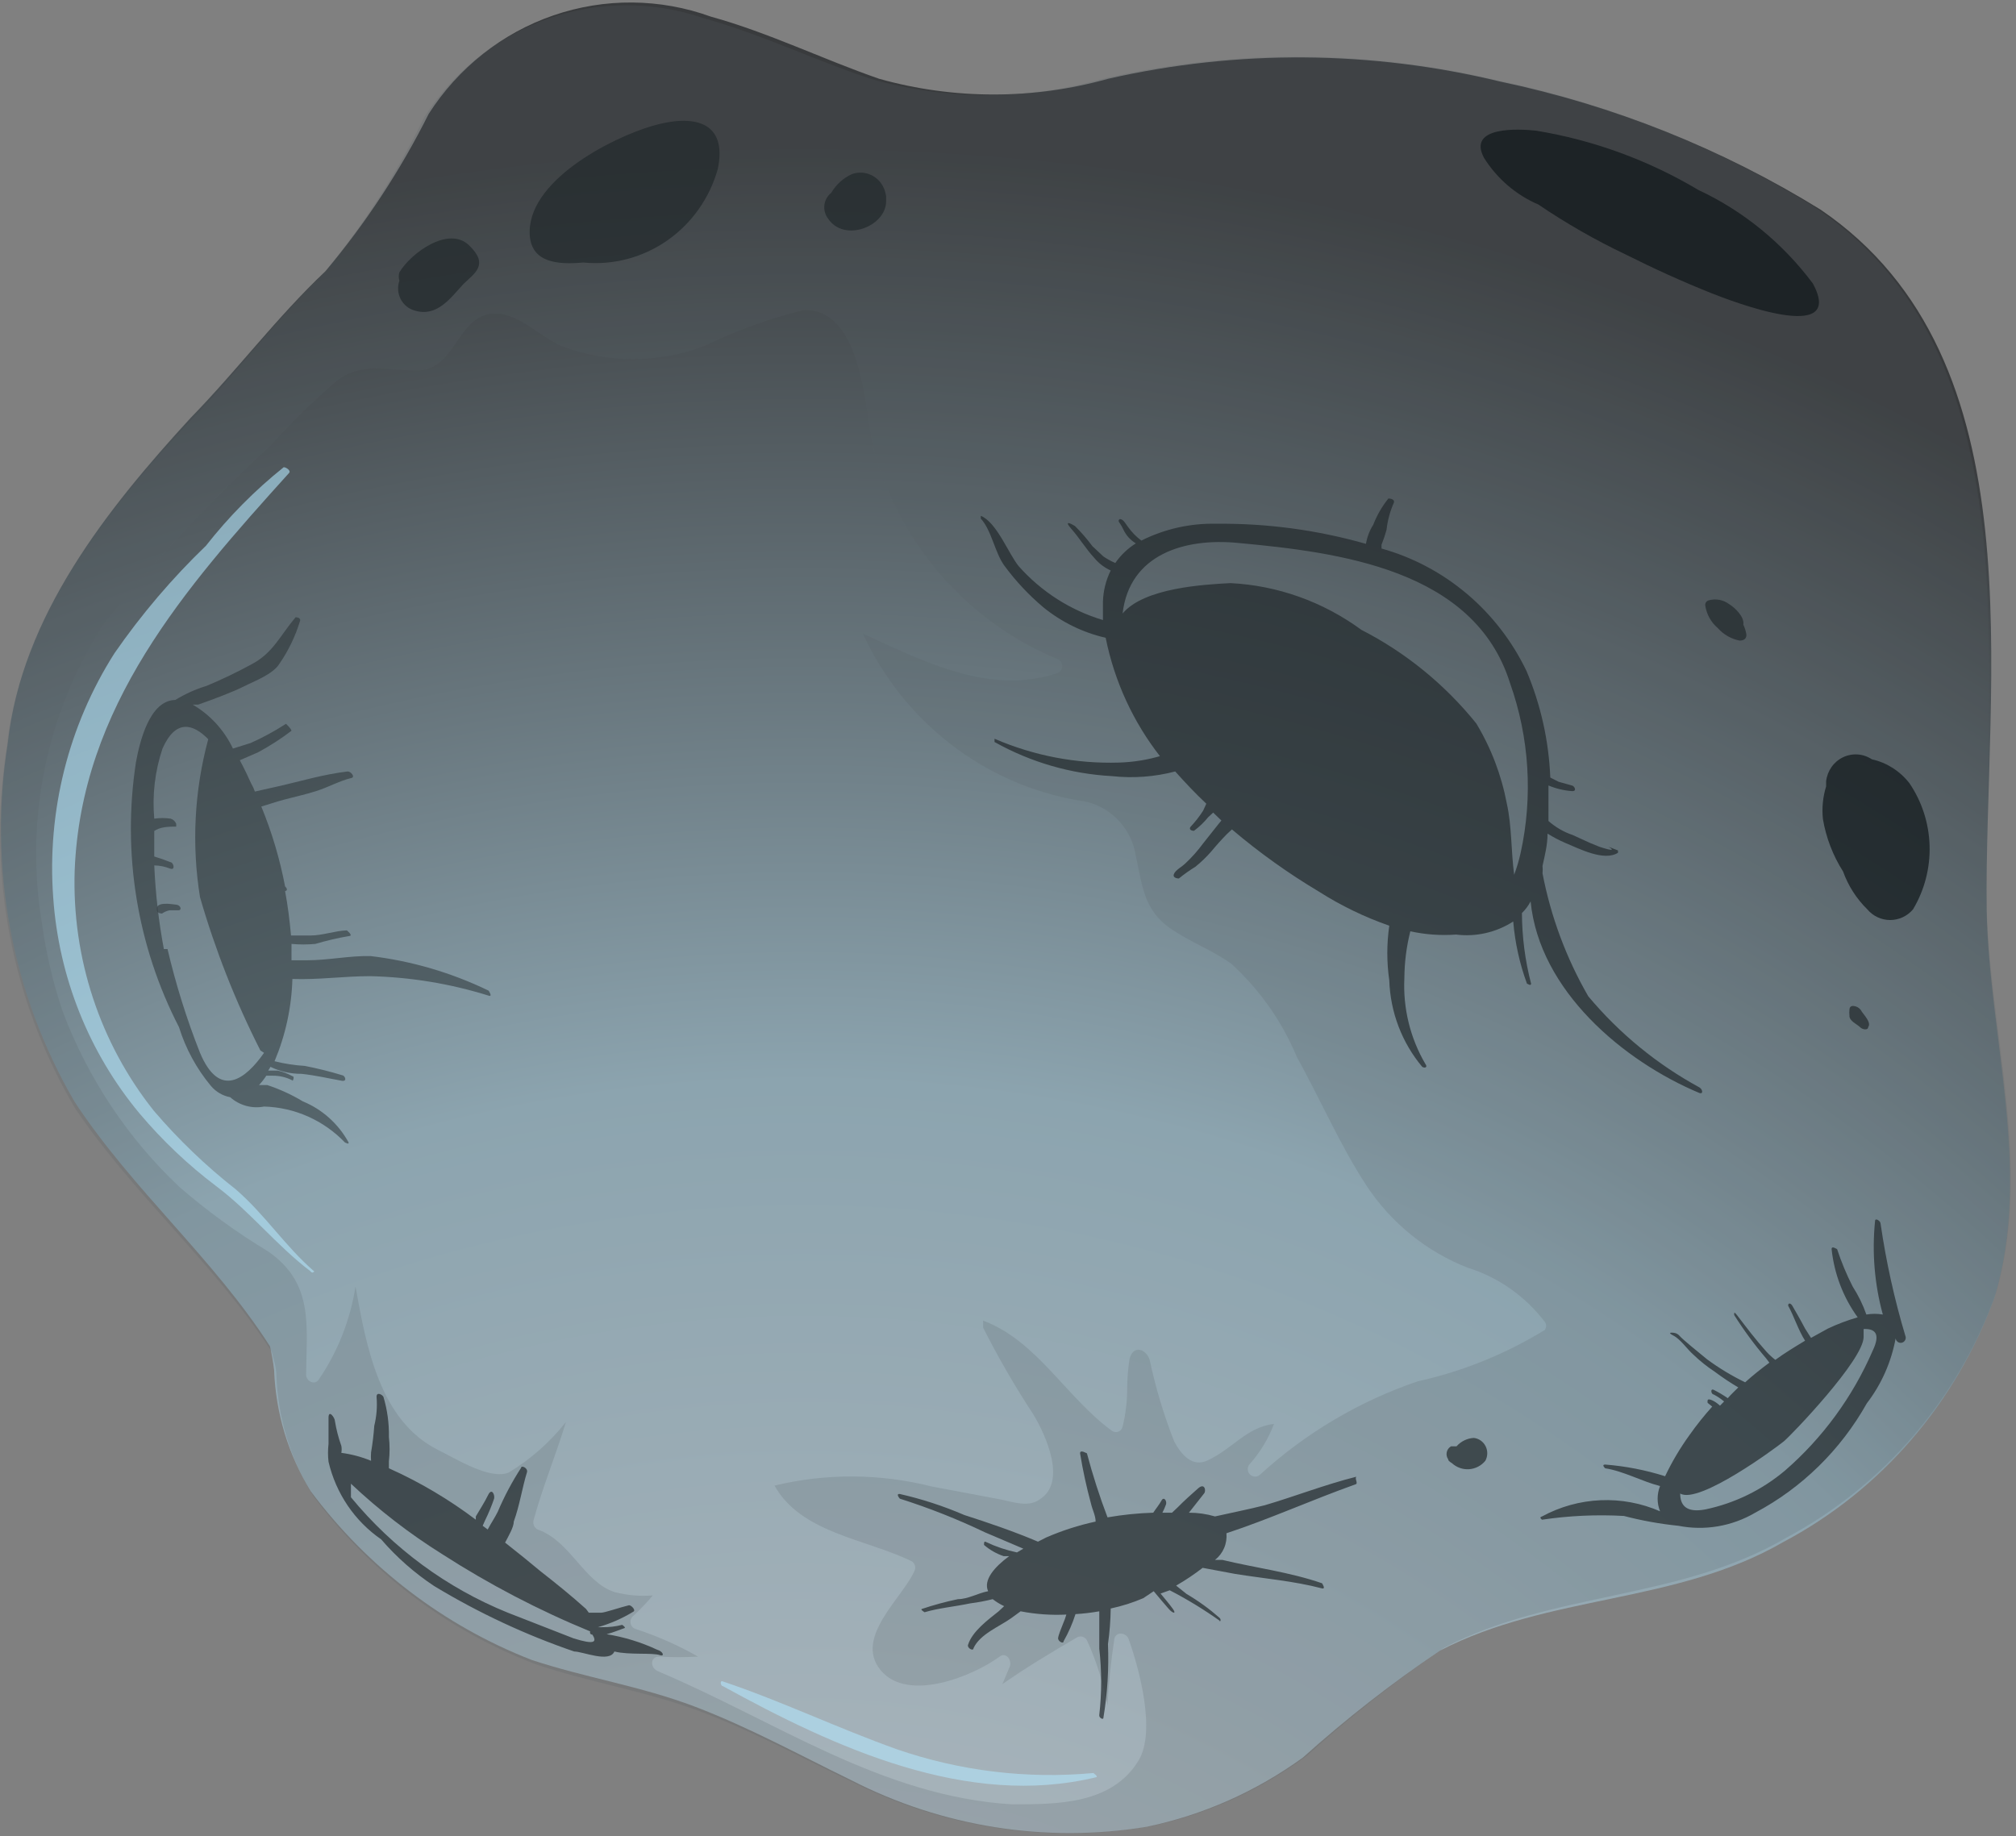 <svg width="314" height="286" viewBox="0 0 314 286" fill="none" xmlns="http://www.w3.org/2000/svg">
<rect x="0" y="0" width="314" height="286" fill="#808080" stroke="none"/>
<g style="mix-blend-mode:color-dodge">
<path d="M309.431 141.862C309.858 161.955 316.555 182.412 310.642 202.141C304.69 218.577 292.954 232.153 277.727 240.216C260.984 249.899 241.321 248.297 224.294 257.106C216.803 262.156 209.662 267.726 202.92 273.777C195.644 279.057 187.37 282.727 178.626 284.552C162.894 287.136 146.765 284.589 132.531 277.272C124.48 273.341 116.643 269.045 108.237 265.842C99.83 262.639 91.138 261.328 82.802 258.562C69.16 253.248 57.242 244.146 48.391 232.281C44.909 226.614 42.944 220.112 42.692 213.426C42.547 212.176 42.333 210.937 42.051 209.713C33.288 196.026 20.677 185.397 11.629 171.638C1.805 154.816 -1.88 134.985 1.228 115.654C3.365 95.998 16.688 79.254 29.725 65.058C36.85 57.777 43.119 49.405 50.671 42.271C56.966 34.77 62.37 26.535 66.772 17.737C71.38 10.546 78.218 5.145 86.189 2.399C94.16 -0.347 102.802 -0.278 110.73 2.594C119.707 5.07 128.114 9.219 136.948 12.277C148.608 15.538 160.911 15.538 172.57 12.277C192.715 7.689 213.618 7.838 233.698 12.714C251.313 16.408 268.18 23.154 283.569 32.661C317.837 55.957 309.003 105.972 309.431 141.862Z" fill="url(#paint0_radial_1188_22134)"/>
<g style="mix-blend-mode:multiply" opacity="0.2">
<path d="M309.431 141.061C309.929 161.081 316.555 181.538 310.927 201.268C305.118 217.733 293.473 231.373 278.297 239.488C261.554 249.316 241.82 247.86 224.935 256.669C217.445 261.772 210.304 267.391 203.561 273.486C196.303 278.843 188.028 282.588 179.267 284.479C163.594 287.208 147.479 284.866 133.172 277.781C125.05 273.923 117.213 269.627 108.806 266.497C100.4 263.367 91.708 262.056 83.372 259.217C69.677 254.001 57.7 244.942 48.819 233.081C45.274 227.44 43.28 220.927 43.048 214.226C43.048 212.988 42.62 211.824 42.335 210.586C33.501 196.899 20.962 186.343 11.7 172.657C1.777 155.872 -2.009 136.038 1.014 116.673C3.009 97.09 16.26 79.836 29.512 65.712C36.636 58.432 42.763 49.987 50.244 42.78C56.477 35.252 61.811 26.991 66.131 18.174C70.689 11.077 77.416 5.722 85.265 2.943C93.114 0.165 101.642 0.119 109.519 2.812C118.496 5.288 126.974 9.437 135.808 12.349C147.464 15.636 159.774 15.636 171.43 12.349C191.523 7.654 212.394 7.654 232.487 12.349C250.094 15.958 266.963 22.631 282.358 32.078C317.41 55.011 308.504 105.098 309.431 141.061ZM240.68 206C237.626 201.955 233.419 198.979 228.639 197.482C222.199 194.983 216.673 190.507 212.823 184.669C208.691 178.335 205.699 171.346 201.994 164.649C199.669 159.081 196.165 154.108 191.735 150.089C188.743 147.977 185.394 146.74 182.402 144.701C178.127 141.789 177.913 137.931 176.916 133.344C176.566 131.09 175.495 129.018 173.871 127.451C172.247 125.884 170.162 124.91 167.939 124.681C160.709 123.436 153.882 120.422 148.039 115.896C142.195 111.37 137.51 105.468 134.383 98.691C143.93 103.059 154.118 108.301 164.591 104.879C164.836 104.815 165.053 104.669 165.208 104.465C165.364 104.261 165.448 104.009 165.448 103.751C165.448 103.492 165.364 103.241 165.208 103.037C165.053 102.832 164.836 102.687 164.591 102.622C157.744 99.77 151.621 95.365 146.684 89.74C141.747 84.115 138.126 77.418 136.093 70.153C134.739 64.475 134.454 47.876 125.121 48.313C119.787 49.613 114.605 51.492 109.661 53.919C102.51 56.609 94.655 56.609 87.504 53.919C83.942 52.39 80.38 48.313 76.319 48.895C71.047 49.696 70.833 57.923 64.706 57.704C60.289 57.704 56.228 56.321 52.381 59.379C48.731 62.525 45.281 65.905 42.05 69.498C32.776 78.058 24.132 87.304 16.189 97.162C7.239 110.961 3.798 127.736 6.571 144.046C7.216 148.654 8.289 153.188 9.777 157.587C13.707 167.989 19.922 177.329 27.944 184.887C32.262 188.633 36.886 191.994 41.766 194.934C48.89 199.884 47.75 206.364 47.679 214.153C47.679 215.1 48.961 215.828 49.602 214.954C52.58 210.61 54.553 205.631 55.373 200.394C57.083 210.004 59.22 221.361 68.268 225.874C70.833 227.112 76.319 230.606 79.24 229.369C82.644 227.312 85.66 224.649 88.146 221.506C86.578 226.675 84.512 231.625 83.087 236.867C83.021 237.175 83.073 237.498 83.232 237.769C83.391 238.039 83.645 238.238 83.942 238.323C88.858 240.143 91.067 246.55 95.769 248.006C97.7 248.503 99.697 248.675 101.682 248.515C100.71 249.678 99.663 250.773 98.547 251.791C98.401 251.935 98.296 252.115 98.24 252.314C98.186 252.513 98.183 252.723 98.234 252.923C98.285 253.123 98.387 253.306 98.529 253.452C98.672 253.599 98.85 253.704 99.046 253.757C102.407 254.856 105.653 256.295 108.735 258.052C106.694 258.161 104.649 258.161 102.608 258.052C101.255 258.052 101.183 259.872 102.608 260.382C120.847 268.099 137.304 279.82 157.609 281.057C164.733 281.057 173.211 281.057 177.344 274.214C180.122 269.627 177.344 259.654 175.776 255.286C175.42 254.339 173.853 254.048 173.568 255.286C173.035 258.735 172.679 262.209 172.499 265.696C171.853 262.175 170.776 258.75 169.293 255.504C169.219 255.369 169.119 255.251 169 255.156C168.881 255.061 168.745 254.991 168.599 254.95C168.453 254.91 168.301 254.899 168.151 254.919C168.001 254.939 167.856 254.99 167.726 255.067C163.878 257.324 159.96 259.654 156.113 262.347L157.253 259.654C157.68 258.707 156.754 257.251 155.685 258.052C151.767 260.964 141.436 265.332 137.162 260.163C132.887 254.994 140.866 248.661 142.505 244.511C142.573 244.267 142.561 244.007 142.471 243.77C142.381 243.534 142.218 243.334 142.006 243.201C134.882 239.706 124.765 238.833 120.633 231.407C128.698 229.468 137.099 229.518 145.141 231.553L155.97 233.591C157.751 233.955 160.174 234.829 161.883 233.591C166.301 230.897 162.81 223.399 160.957 220.341C158.094 215.984 155.477 211.463 153.12 206.8C153.12 206.8 153.12 206.072 153.12 205.708C161.527 208.839 166.087 217.72 173.211 222.889C173.355 222.988 173.52 223.05 173.692 223.07C173.864 223.089 174.038 223.066 174.199 223.001C174.36 222.937 174.504 222.833 174.617 222.7C174.73 222.566 174.81 222.406 174.85 222.234C175.332 220.258 175.571 218.228 175.562 216.192C175.575 214.704 175.694 213.22 175.919 211.751C176.417 209.494 178.412 210.004 179.053 211.751C179.978 216.126 181.265 220.412 182.901 224.564C183.969 226.529 185.679 228.641 188.101 227.476C192.02 225.656 194.157 222.307 198.432 221.797C197.549 224.136 196.244 226.285 194.585 228.131C194.412 228.359 194.328 228.644 194.349 228.931C194.37 229.218 194.494 229.487 194.698 229.686C194.901 229.885 195.17 230 195.452 230.009C195.734 230.017 196.008 229.919 196.223 229.733C203.356 223.213 211.721 218.257 220.803 215.172C227.788 213.627 234.479 210.922 240.609 207.164C240.727 206.997 240.797 206.799 240.809 206.592C240.822 206.386 240.777 206.181 240.68 206V206Z" fill="#576065"/>
</g>
<g style="mix-blend-mode:screen" opacity="0.6">
<path d="M48.323 197.993C43.051 193.989 38.99 188.748 33.647 184.744C29.282 181.446 25.292 177.661 21.749 173.459C13.851 163.983 9.132 152.17 8.284 139.753C7.311 126.359 10.665 113.009 17.831 101.751C22.023 95.699 26.797 90.09 32.08 85.006C35.643 80.467 39.707 76.363 44.191 72.776C44.547 72.776 45.331 73.285 45.046 73.649C28.802 91.631 12.63 110.05 11.632 135.603C11.183 149.188 15.562 162.48 23.958 173.023C27.801 177.522 32.073 181.619 36.71 185.253C41.27 189.184 44.476 194.208 48.964 198.066C48.964 197.993 48.679 198.503 48.323 197.993Z" fill="#B3E4FA"/>
</g>
<path opacity="0.7" d="M102.821 257.833C101.681 257.396 97.977 257.833 95.697 257.25C94.913 259.07 90.781 257.25 89.427 257.25C81.83 254.645 74.523 251.229 67.626 247.058C64.56 245.027 61.779 242.578 59.362 239.778C55.245 236.942 52.321 232.628 51.169 227.693C51.062 226.774 51.062 225.846 51.169 224.927C51.169 223.543 51.169 222.233 51.169 220.85C51.169 219.467 52.166 220.85 52.166 221.359C52.381 222.674 52.715 223.966 53.164 225.218C53.233 225.578 53.233 225.949 53.164 226.31C54.753 226.516 56.31 226.932 57.795 227.547C57.761 227.111 57.761 226.673 57.795 226.237C58.031 224.864 58.197 223.479 58.294 222.087C58.659 220.614 58.78 219.088 58.65 217.574C58.65 216.773 59.505 217.21 59.718 217.574C60.326 219.601 60.615 221.715 60.573 223.835C60.716 225.092 60.716 226.363 60.573 227.62V228.712C65.363 230.858 69.904 233.544 74.11 236.72V236.211C74.751 235.119 75.463 234.027 76.033 232.862C76.603 231.697 77.102 232.862 76.96 233.444C76.558 234.615 76.082 235.758 75.535 236.866L75.178 237.667L75.962 238.249C76.461 237.303 77.102 236.356 77.529 235.483C78.541 233.097 79.757 230.807 81.163 228.639C81.163 228.203 82.232 228.639 82.089 229.295C81.305 231.843 80.949 234.464 80.023 237.012C80.023 237.885 79.239 239.196 78.669 240.288L81.59 242.617L84.155 244.728C86.578 246.621 88.928 248.514 91.28 250.625L91.707 251.208C92.348 251.208 93.061 251.208 93.631 251.208C94.201 251.208 96.481 250.407 97.977 250.043C98.333 250.043 99.117 250.844 98.618 251.062C96.902 252.11 95.057 252.918 93.132 253.465V253.465H93.773C94.829 253.483 95.883 253.361 96.908 253.101C96.908 253.101 97.549 253.537 97.264 253.61C96.979 253.683 95.412 254.338 94.486 254.557C97.193 254.99 99.829 255.798 102.322 256.959C103.32 257.25 103.534 258.051 102.821 257.833ZM92.277 254.629C92.277 254.629 91.778 254.629 91.921 254.12C83.913 250.829 76.211 246.809 68.909 242.108C63.819 238.928 59.046 235.246 54.66 231.115C54.66 231.697 54.66 232.352 54.66 233.226C61.223 241.195 69.62 247.374 79.097 251.208L89.356 255.212C92.633 256.231 92.99 255.794 92.277 254.629V254.629Z" fill="#22292C"/>
<path opacity="0.7" d="M111.798 26.329C110.521 30.874 107.727 34.819 103.901 37.478C100.075 40.138 95.458 41.345 90.852 40.889V40.889C86.791 41.253 82.873 40.889 82.517 36.739C81.875 28.294 95.127 21.524 101.539 19.631C107.951 17.738 113.365 18.83 111.798 26.329Z" fill="#22292C"/>
<path opacity="0.7" d="M264.69 170.256C252.863 165.305 239.754 154.312 238.4 140.407C238.046 141.083 237.589 141.697 237.047 142.227C237.063 145.939 237.542 149.633 238.472 153.22C238.472 153.657 237.902 153.22 237.83 153.22C236.689 150.108 235.97 146.85 235.693 143.538C233.043 145.245 229.897 145.965 226.788 145.576C224.401 145.751 222.003 145.579 219.663 145.067C219.063 147.445 218.752 149.89 218.737 152.347C218.506 157.045 219.647 161.708 222.014 165.742C222.37 166.179 222.014 166.47 221.515 166.179C218.359 162.414 216.55 157.665 216.386 152.711C215.977 149.887 215.977 147.017 216.386 144.193C212.542 142.856 208.86 141.073 205.414 138.879C200.649 136.038 196.121 132.799 191.878 129.196L191.094 129.924C190.239 130.798 189.455 131.671 188.672 132.618C187.911 133.492 187.077 134.296 186.178 135.02C185.284 135.568 184.428 136.176 183.613 136.84C183.613 136.84 182.616 136.84 182.83 136.185C183.044 135.53 184.112 135.02 184.682 134.438C185.675 133.506 186.581 132.482 187.389 131.38L189.812 128.323L190.239 127.813L188.957 126.575L188.173 127.303C187.526 128.099 186.784 128.808 185.965 129.415C185.965 129.415 185.11 129.415 185.395 128.832C186.136 128.049 186.804 127.195 187.389 126.284L187.888 125.192C186.178 123.591 184.611 121.916 183.044 120.169C179.835 121.01 176.505 121.257 173.212 120.897C166.795 120.554 160.537 118.738 154.902 115.582C154.902 115.582 154.902 114.927 154.902 115.073C161.025 117.72 167.635 118.986 174.28 118.786C176.55 118.719 178.801 118.352 180.977 117.694L180.764 117.912C176.512 112.505 173.581 106.142 172.214 99.348C168.677 98.536 165.365 96.918 162.525 94.616C160.234 92.689 158.177 90.49 156.398 88.064C154.973 86.098 154.403 82.531 152.765 80.784C152.765 80.784 152.765 80.201 152.765 80.347C155.258 81.366 157.111 86.317 158.678 88.209C162.209 92.181 166.746 95.078 171.787 96.582C171.787 95.635 171.787 94.689 171.787 93.742C171.833 92.045 172.247 90.379 172.998 88.865C172.008 88.417 171.131 87.745 170.433 86.899C169.151 85.516 168.153 83.841 166.871 82.385C165.589 80.929 166.871 81.585 167.441 81.949C168.418 82.922 169.323 83.969 170.148 85.079L171.858 86.681C172.445 87.076 173.064 87.417 173.71 87.7C174.562 86.466 175.654 85.426 176.916 84.642C176.084 84.149 175.415 83.414 174.993 82.531C174.83 82.176 174.639 81.835 174.423 81.512C174.423 81.512 173.995 81.075 174.423 80.856C174.993 80.856 175.349 81.657 175.705 82.094C176.283 82.903 176.98 83.615 177.771 84.205C181.404 82.387 185.411 81.488 189.455 81.585C197.327 81.501 205.17 82.555 212.752 84.715C212.932 83.652 213.319 82.636 213.892 81.73C214.466 80.256 215.259 78.881 216.243 77.653C216.243 77.653 217.312 77.653 217.098 78.308C216.504 79.646 216.119 81.071 215.958 82.531C215.74 83.322 215.479 84.1 215.175 84.861C215.175 84.861 215.175 85.297 215.175 85.443C220.047 86.804 224.581 89.209 228.475 92.497C232.369 95.786 235.533 99.883 237.759 104.517C239.978 109.771 241.234 115.397 241.464 121.115L242.746 121.77L244.812 122.353C245.169 122.353 245.739 123.299 244.812 123.227C243.564 123.134 242.337 122.839 241.179 122.353C241.179 124.173 241.179 126.066 241.179 127.886C242.284 128.862 243.567 129.604 244.955 130.07L247.662 131.307L249.087 131.89C249.087 131.89 252.293 132.982 250.512 131.89L252.008 132.472C252.008 132.472 252.008 132.472 252.008 132.836C249.799 134.219 245.952 132.181 243.815 131.307C242.854 130.894 241.926 130.407 241.036 129.851C241.036 131.599 240.609 133.273 240.253 134.875C240.293 135.262 240.293 135.652 240.253 136.039C241.548 142.788 243.957 149.263 247.377 155.186C252.226 160.985 258.099 165.8 264.69 169.382C265.188 169.673 265.331 170.474 264.69 170.256ZM235.194 106.41C229.637 88.646 208.478 86.025 192.804 84.569C184.54 83.769 175.919 86.317 174.85 95.562C178.199 91.558 187.532 91.049 191.664 90.83C199 91.204 206.074 93.732 212.04 98.11C218.929 101.637 225.02 106.597 229.922 112.67C232.246 116.513 233.863 120.756 234.696 125.192C235.479 128.687 235.337 132.472 235.836 136.258C236.246 135.167 236.579 134.048 236.833 132.909C238.781 124.098 238.212 114.9 235.194 106.41V106.41Z" fill="#22292C"/>
<path opacity="0.7" d="M295.253 208.475C294.575 212.168 293.035 215.639 290.764 218.595C286.688 225.858 280.654 231.771 273.381 235.63C269.76 237.756 265.512 238.48 261.412 237.668C258.552 237.378 255.718 236.867 252.934 236.14C248.674 235.9 244.402 236.095 240.181 236.722C240.181 236.722 239.611 236.358 240.181 236.212C242.993 234.689 246.103 233.826 249.283 233.688C252.463 233.549 255.633 234.138 258.562 235.412C258.055 234.152 258.055 232.74 258.562 231.48C255.712 230.752 252.863 229.151 250.013 228.714C250.013 228.714 249.372 228.131 250.013 228.131C253.181 228.378 256.311 228.989 259.346 229.951C260.428 227.674 261.716 225.505 263.193 223.472C264.27 221.946 265.436 220.488 266.684 219.104L265.971 218.522C265.938 218.403 265.938 218.277 265.971 218.158C265.971 217.721 267.04 218.158 267.895 218.959L268.536 218.303C268.029 217.881 267.48 217.515 266.898 217.211C266.541 217.211 266.328 216.265 266.898 216.483C267.664 216.865 268.402 217.303 269.106 217.794C269.605 217.211 270.175 216.702 270.745 216.119C269.468 215.362 268.231 214.536 267.04 213.644C265.871 212.875 264.774 211.998 263.763 211.023C262.765 210.15 261.768 208.621 260.628 208.038C259.488 207.456 260.628 207.602 260.628 207.602C260.628 207.602 261.198 207.602 261.626 208.111C262.053 208.621 264.475 210.586 265.9 211.751C267.762 213.121 269.741 214.315 271.813 215.319C273.025 214.227 274.307 213.207 275.589 212.261L275.091 211.606C273.271 209.474 271.604 207.212 270.104 204.835C270.104 204.398 270.104 204.326 270.531 204.835C272.027 206.801 273.523 208.766 275.162 210.586C275.579 211.037 276.032 211.45 276.516 211.824C278.012 210.732 279.579 209.786 281.147 208.839C280.078 207.165 279.437 205.054 278.51 203.379C278.51 202.87 278.938 203.015 279.152 203.379C279.365 203.743 280.505 205.709 281.147 206.946L282.073 208.402L284.709 206.946C286.205 206.241 287.754 205.657 289.34 205.199C287.088 202.087 285.687 198.418 285.279 194.57C285.279 193.988 286.062 194.57 286.134 194.57C286.793 196.572 287.603 198.519 288.556 200.394C289.436 201.758 290.154 203.224 290.693 204.762C291.542 204.617 292.409 204.617 293.258 204.762C291.964 200.03 291.553 195.09 292.047 190.202C292.047 189.62 292.902 190.202 292.902 190.566C293.769 196.556 295.079 202.47 296.82 208.257C296.849 208.469 296.793 208.684 296.666 208.855C296.539 209.026 296.351 209.138 296.143 209.167C295.936 209.196 295.725 209.139 295.558 209.01C295.391 208.88 295.281 208.688 295.253 208.475ZM290.266 207.019V207.747C290.266 207.747 290.266 208.111 290.266 208.257C290.266 211.824 279.009 223.545 277.869 224.491C276.729 225.438 264.618 234.392 261.697 232.645C261.697 234.392 262.552 235.703 265.615 235.12C270.168 234.169 274.423 232.095 278.012 229.078C283.894 223.975 288.57 217.579 291.691 210.368C292.973 207.674 291.976 206.946 290.266 207.019V207.019Z" fill="#22292C"/>
<path opacity="0.7" d="M211.185 231.189C204.061 233.737 197.863 236.576 191.023 238.833C191.096 239.622 190.971 240.418 190.659 241.144C190.348 241.87 189.86 242.503 189.242 242.983H190.382C195.511 244.22 200.855 244.876 205.913 246.623C205.913 246.623 206.554 247.569 205.913 247.424C201.496 246.259 196.865 245.895 192.377 245.167L187.318 244.22C186.005 245.239 184.625 246.163 183.186 246.987L184.825 248.297C186.646 249.366 188.363 250.609 189.954 252.01C190.311 252.374 189.954 252.738 189.954 252.447C187.475 250.689 184.881 249.108 182.189 247.715L180.764 248.224C181.405 249.025 182.118 249.826 182.687 250.627C183.257 251.428 182.687 251.355 182.046 250.627C181.405 249.899 180.479 248.807 179.695 247.86L178.057 248.952C176.424 249.649 174.73 250.185 172.998 250.554C172.973 252.406 172.831 254.254 172.571 256.087C172.726 259.936 172.488 263.791 171.858 267.589C171.858 267.953 171.146 267.589 171.217 267.152C171.608 263.718 171.608 260.249 171.217 256.815C171.217 254.922 171.217 252.956 171.217 250.991C169.991 251.208 168.754 251.354 167.512 251.428C167.043 252.898 166.422 254.314 165.66 255.65C165.66 256.16 164.734 255.65 164.805 255.14C164.876 254.631 165.304 253.612 165.589 252.884C165.786 252.435 165.953 251.973 166.088 251.5C163.701 251.618 161.31 251.447 158.963 250.991L157.467 252.083C155.615 253.393 152.622 254.558 151.625 256.742C151.625 257.252 150.627 256.742 150.77 256.232C151.411 254.121 153.905 252.301 155.543 250.991L156.398 250.19C155.768 249.892 155.171 249.526 154.617 249.098C153.467 249.387 152.301 249.605 151.126 249.753C148.704 250.263 146.21 250.481 144.002 251.136C144.002 251.136 143.289 250.7 143.574 250.627C145.42 250.007 147.299 249.496 149.203 249.098C150.77 249.098 152.337 248.152 153.905 247.86C153.121 246.113 154.902 244.075 157.182 242.4H156.327C155.206 242.024 154.165 241.431 153.264 240.653C153.264 240.289 153.264 239.998 153.62 240.216C155.146 240.935 156.747 241.472 158.393 241.818L159.391 241.236L153.406 238.687C149.111 236.633 144.684 234.882 140.155 233.446C140.155 233.446 139.442 232.645 140.155 232.718C143.592 233.5 146.954 234.596 150.2 235.994C154.047 237.231 157.894 238.542 161.67 240.144L162.953 239.488C165.434 238.413 168.011 237.584 170.647 237.013C170.647 236.067 170.148 235.193 169.935 234.247C169.229 231.659 168.659 229.034 168.225 226.384C168.225 225.729 169.222 226.384 169.294 226.384C170.19 229.764 171.26 233.093 172.5 236.358C174.855 235.949 177.236 235.705 179.624 235.63C180.051 234.975 180.55 234.392 180.906 233.737C181.263 233.082 181.761 233.737 181.619 234.319C181.459 234.769 181.268 235.207 181.049 235.63H182.545L183.471 234.756C184.469 233.737 185.537 232.791 186.606 231.844C187.675 230.898 187.888 232.281 187.532 232.645L185.181 235.63C186.555 235.63 187.921 235.826 189.242 236.212C191.807 235.63 194.443 235.12 197.008 234.465C201.71 233.082 206.341 231.262 211.257 230.024C210.972 230.315 211.541 231.043 211.185 231.189Z" fill="#22292C"/>
<path opacity="0.7" d="M266.615 45.691C262.055 43.871 257.567 41.832 253.221 39.648C248.499 37.407 243.95 34.803 239.613 31.859C236.129 30.368 233.172 27.829 231.135 24.578C228.499 19.628 236.55 20.065 239.257 20.356C248.173 21.818 256.748 24.953 264.549 29.602C271.565 32.888 277.682 37.888 282.36 44.162C287.632 53.917 269.393 46.783 266.615 45.691Z" fill="#0F1619"/>
<g opacity="0.7">
<path opacity="0.7" d="M76.178 155.114C70.17 153.23 63.937 152.202 57.655 152.056C53.523 152.056 49.675 152.638 45.543 152.493C45.414 156.904 44.471 161.251 42.765 165.306C44.307 165.695 45.881 165.939 47.467 166.034C49.437 166.416 51.387 166.902 53.309 167.49C53.665 167.49 54.164 168.436 53.309 168.363C51.243 167.999 49.105 167.49 46.968 167.271C45.294 167.282 43.638 166.909 42.123 166.179C42.021 166.383 41.902 166.578 41.767 166.762H43.263C44.059 166.944 44.826 167.238 45.543 167.635C45.971 167.635 45.543 168.582 45.543 168.29C44.593 167.803 43.543 167.553 42.48 167.562H41.482C41.142 168.079 40.761 168.566 40.342 169.018H41.625C43.563 169.656 45.427 170.511 47.182 171.567C50.203 172.807 52.718 175.068 54.306 177.973C54.306 178.337 53.879 177.973 53.736 177.973C50.405 174.501 45.883 172.491 41.126 172.367C40.197 172.547 39.24 172.509 38.327 172.257C37.414 172.005 36.568 171.545 35.854 170.911C34.691 170.693 33.636 170.077 32.862 169.164C30.619 166.476 28.924 163.357 27.875 159.991C21.347 147.329 18.998 132.85 21.178 118.713C21.747 115.656 23.244 109.103 27.305 109.031C28.823 108.096 30.45 107.362 32.149 106.847C34.581 105.835 36.959 104.693 39.274 103.425C42.551 101.678 43.691 98.911 46.042 96.145C46.042 96.145 46.825 96.145 46.754 96.654C46.034 99.044 44.953 101.304 43.548 103.352C42.551 105.027 39.559 106.119 37.991 106.919C36.424 107.72 33.36 108.885 30.867 109.759H30.012C32.731 111.339 34.917 113.725 36.281 116.602L39.06 115.728C40.961 114.879 42.795 113.881 44.546 112.743C44.546 112.743 45.401 113.544 45.401 113.835C43.754 115.087 42.015 116.207 40.2 117.184L37.35 118.422C38.062 119.732 38.632 120.97 39.131 122.062C39.363 122.453 39.554 122.868 39.701 123.3L43.263 122.499C46.825 121.698 50.388 120.606 54.164 120.169C54.662 120.169 55.375 121.043 54.734 121.188C52.881 121.625 51.1 122.644 49.248 123.227C47.395 123.809 45.971 124.1 44.332 124.537C42.693 124.974 41.981 125.265 40.699 125.629C42.346 129.639 43.587 133.81 44.403 138.078C44.403 138.078 45.044 138.661 44.403 138.806C44.831 141.063 45.116 143.393 45.329 145.722H48.322C50.245 145.722 52.098 144.994 54.021 144.921C54.021 144.921 55.019 145.722 54.449 145.795C52.645 146.098 50.861 146.512 49.105 147.033C47.873 147.145 46.633 147.145 45.401 147.033C45.401 147.906 45.401 148.78 45.401 149.581H47.823C51.1 149.581 54.449 148.853 57.726 148.925C64.099 149.685 70.308 151.505 76.107 154.313C76.107 154.313 76.748 155.259 76.178 155.114ZM40.556 163.631C36.682 155.997 33.533 148.001 31.152 139.753C29.83 131.552 30.267 123.156 32.434 115.146C30.083 112.743 27.376 111.943 25.31 116.602C24.133 120.109 23.696 123.83 24.027 127.522C24.878 127.394 25.742 127.394 26.592 127.522C26.784 127.582 26.96 127.686 27.108 127.824C27.256 127.963 27.372 128.133 27.447 128.323V128.76C26.378 128.76 24.953 128.76 23.956 129.488H24.027C24.027 130.798 24.027 132.109 24.027 133.419C24.873 133.666 25.705 133.958 26.521 134.293C27.02 134.293 27.376 135.603 26.521 135.312C25.726 134.99 24.882 134.818 24.027 134.802C24.217 139.177 24.717 143.532 25.523 147.833C25.523 147.833 26.022 147.833 26.093 147.833C27.385 153.341 29.076 158.744 31.152 163.995C34.215 171.275 38.276 168.072 41.126 163.995L40.556 163.631Z" fill="#22292C"/>
<path opacity="0.7" d="M27.801 141.79H26.448C26.013 141.871 25.601 142.045 25.236 142.3C25.236 142.3 24.524 142.3 24.453 141.863C24.025 140.334 26.733 140.844 27.445 140.917C28.157 140.989 28.371 141.79 27.801 141.79Z" fill="#22292C"/>
</g>
<path opacity="0.7" d="M138.017 31.349C138.017 35.281 131.463 37.829 128.969 34.043C128.743 33.747 128.576 33.409 128.479 33.047C128.381 32.685 128.355 32.307 128.401 31.935C128.448 31.562 128.566 31.203 128.749 30.878C128.932 30.552 129.176 30.267 129.468 30.039C130.219 28.755 131.338 27.738 132.674 27.127C133.174 26.944 133.705 26.865 134.236 26.894C134.766 26.924 135.285 27.061 135.763 27.299C136.241 27.536 136.668 27.868 137.018 28.276C137.368 28.684 137.635 29.16 137.804 29.675C137.891 29.962 137.962 30.253 138.017 30.549C138.017 30.549 138.017 31.277 138.017 31.349Z" fill="#22292C"/>
<path opacity="0.7" d="M72.184 44.237C70.118 46.494 68.051 49.406 64.632 48.387C64.161 48.264 63.72 48.042 63.338 47.735C62.956 47.428 62.641 47.043 62.413 46.605C62.185 46.166 62.049 45.684 62.014 45.188C61.979 44.693 62.045 44.195 62.209 43.728C62.073 43.302 62.073 42.843 62.209 42.417C63.99 39.433 69.832 35.137 73.038 38.195C76.245 41.253 73.894 42.563 72.184 44.237Z" fill="#22292C"/>
<path opacity="0.7" d="M270.958 99.785C269.638 99.531 268.436 98.84 267.538 97.82C266.517 96.951 265.834 95.737 265.614 94.398C265.57 94.215 265.598 94.021 265.691 93.858C265.784 93.695 265.935 93.576 266.113 93.524C266.655 93.365 267.226 93.335 267.782 93.436C268.337 93.537 268.863 93.766 269.319 94.107C270.174 94.616 271.741 96.072 271.527 97.31C271.722 97.702 271.865 98.118 271.955 98.548C272.169 99.348 271.741 99.785 270.958 99.785Z" fill="#22292C"/>
<path opacity="0.7" d="M297.963 141.644C297.522 142.168 296.975 142.588 296.36 142.876C295.745 143.163 295.077 143.312 294.401 143.312C293.724 143.313 293.056 143.163 292.441 142.876C291.827 142.588 291.28 142.168 290.839 141.644C289.158 139.997 287.866 137.98 287.063 135.747C285.489 133.273 284.423 130.5 283.928 127.593C283.747 125.878 283.916 124.142 284.426 122.497C284.426 122.497 284.426 121.915 284.426 121.697C284.517 120.896 284.807 120.133 285.267 119.479C285.727 118.825 286.343 118.302 287.057 117.959C287.77 117.617 288.557 117.466 289.344 117.521C290.13 117.576 290.89 117.836 291.551 118.275C293.858 118.789 295.922 120.1 297.393 121.988C299.346 124.854 300.439 128.239 300.54 131.729C300.642 135.22 299.746 138.665 297.963 141.644V141.644Z" fill="#0F1619"/>
<path opacity="0.7" d="M290.979 159.988C290.979 160.497 290.124 160.425 289.697 159.988C289.269 159.551 287.987 159.041 288.058 158.168C288.024 157.878 288.024 157.584 288.058 157.294C288.058 156.785 288.414 156.639 288.77 156.712C289.027 156.744 289.272 156.841 289.483 156.993C289.695 157.145 289.866 157.349 289.982 157.585C290.765 158.605 291.406 159.405 290.979 159.988Z" fill="#22292C"/>
<path opacity="0.7" d="M231.344 227.55C231.03 227.929 230.645 228.24 230.211 228.464C229.778 228.689 229.304 228.822 228.819 228.856C228.334 228.89 227.848 228.824 227.388 228.662C226.928 228.5 226.505 228.246 226.143 227.914C226.143 227.914 225.502 227.55 225.574 227.332C225.458 227.174 225.376 226.992 225.335 226.799C225.294 226.606 225.293 226.406 225.334 226.213C225.374 226.02 225.455 225.838 225.57 225.679C225.685 225.521 225.832 225.389 226.001 225.293H226.856C227.553 224.507 228.527 224.036 229.563 223.983C229.949 224.028 230.318 224.169 230.636 224.395C230.955 224.621 231.215 224.925 231.391 225.278C231.567 225.631 231.655 226.023 231.647 226.42C231.639 226.816 231.535 227.205 231.344 227.55Z" fill="#22292C"/>
<g style="mix-blend-mode:screen" opacity="0.6">
<path d="M170.717 276.836C150.697 281.714 130.036 272.25 112.582 262.64C112.225 262.64 112.083 261.694 112.582 261.912C121.701 264.97 130.464 269.192 139.654 272.468C149.502 275.872 159.936 277.136 170.29 276.181C170.29 276.181 171.144 276.764 170.717 276.836Z" fill="#B3E4FA"/>
</g>
</g>
<defs>
<radialGradient id="paint0_radial_1188_22134" cx="0" cy="0" r="1" gradientUnits="userSpaceOnUse" gradientTransform="translate(125.05 401.98) scale(373.748 381.913)">
<stop stop-color="#E3F3FC"/>
<stop offset="0.22" stop-color="#AEB7BD"/>
<stop offset="0.61" stop-color="#8CA4AF"/>
<stop offset="1" stop-color="#393B3D"/>
</radialGradient>
</defs>
</svg>
